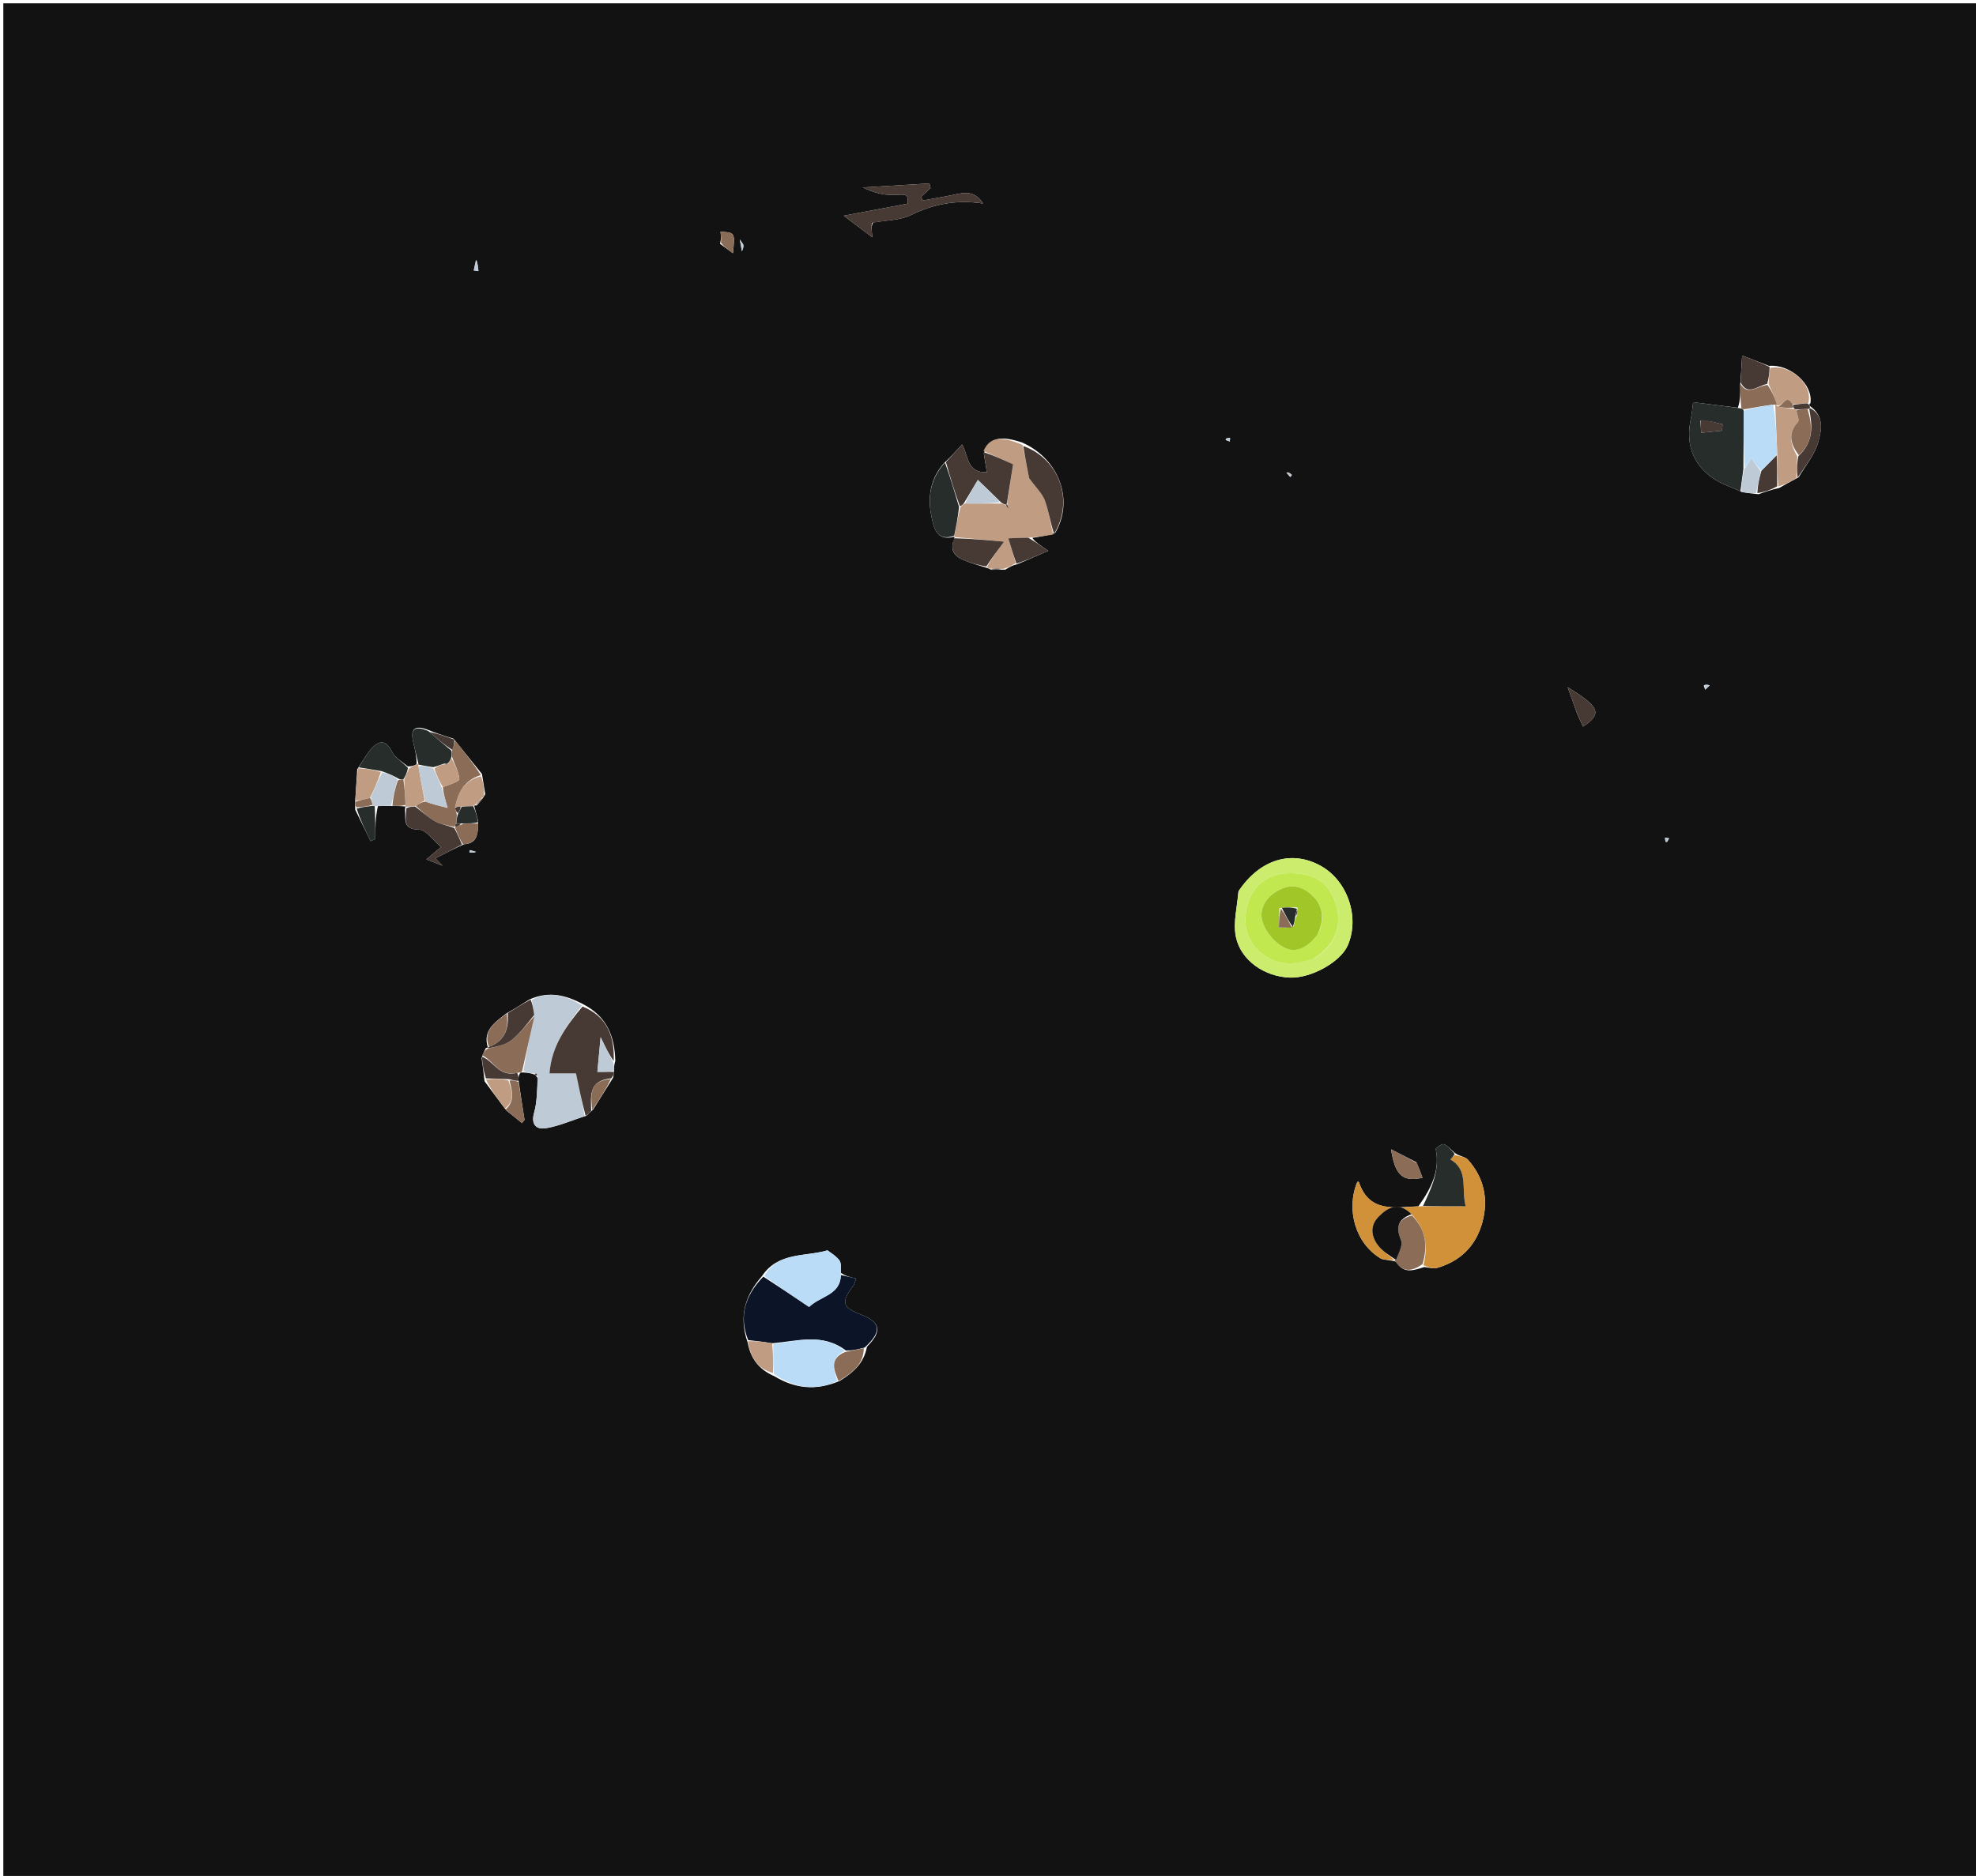 <svg version="1.1" id="Layer_1" xmlns="http://www.w3.org/2000/svg" xmlns:xlink="http://www.w3.org/1999/xlink" x="0px" y="0px"
	 width="100%" viewBox="0 0 595 565" enable-background="new 0 0 595 565" xml:space="preserve">
<path fill="#121212" opacity="1" stroke="none" 
	d="
M344,566 
	C229.333,566 115.167,566 1,566 
	C1,377.667 1,189.333 1,1 
	C199.333,1 397.667,1 596,1 
	C596,189.333 596,377.667 596,566 
	C512.167,566 428.333,566 344,566 
M143.492,242.597 
	C144.32,241.732 145.149,240.866 146.124,239.212 
	C145.824,237.413 145.525,235.614 145.119,233.104 
	C142.419,229.742 139.718,226.379 136.573,222.474 
	C134.084,221.706 131.595,220.938 128.534,219.687 
	C124.193,218.124 123.626,220.263 124.489,223.808 
	C124.985,225.848 125.474,227.889 125.437,230.189 
	C124.734,230.531 124.032,230.874 122.734,230.795 
	C121.157,229.401 118.978,228.301 118.125,226.554 
	C116.262,222.738 114.188,222.857 111.752,225.561 
	C110.276,227.199 109.253,229.245 107.576,231.682 
	C107.374,234.854 107.172,238.025 106.915,241.839 
	C106.922,242.268 106.928,242.698 106.955,243.859 
	C108.501,247.016 110.047,250.173 111.594,253.33 
	C112.067,253.126 112.541,252.922 113.014,252.718 
	C113.014,249.474 113.014,246.231 113.785,242.8 
	C115.105,242.748 116.425,242.697 118.611,242.754 
	C119.773,242.764 120.935,242.775 122.068,242.91 
	C122.068,242.91 122.027,243.033 121.962,243.857 
	C122.219,246.609 121.058,249.824 126.173,249.864 
	C128.266,249.881 130.334,253.043 132.802,255.098 
	C131.646,256.073 130.116,257.364 128.387,258.822 
	C130.212,259.537 131.741,260.135 133.27,260.734 
	C132.544,259.989 131.818,259.245 131.092,258.5 
	C133.763,257.121 136.435,255.742 139.746,254.268 
	C143.847,253.996 143.96,251.035 143.968,247.251 
	C143.602,245.789 143.236,244.326 142.789,242.708 
	C142.789,242.708 142.798,242.533 143.492,242.597 
M156.119,325.187 
	C156.126,324.533 156.134,323.878 156.666,323.122 
	C156.827,323.045 156.987,322.968 157.898,323.03 
	C158.908,323.123 159.919,323.217 161.084,323.684 
	C161.262,323.909 161.493,324.035 162.009,324.928 
	C161.663,328.301 161.765,331.802 160.852,335.013 
	C159.78,338.782 161.525,340.283 164.489,339.78 
	C168.447,339.109 172.23,337.399 176.624,336.03 
	C177.087,335.54 177.551,335.05 178.616,334.145 
	C180.531,331.097 182.446,328.05 184.658,324.514 
	C184.734,323.952 184.809,323.391 184.953,322.132 
	C184.922,321.433 184.891,320.734 185.272,319.513 
	C185.084,312.227 182.873,306.116 175.347,302.316 
	C170.456,299.816 165.484,298.315 159.403,301.025 
	C157.237,302.392 155.07,303.758 152.276,305.35 
	C149.008,307.956 145.277,310.318 146.9,315.483 
	C146.9,315.483 146.861,315.459 146.274,315.693 
	C145.909,316.411 145.544,317.13 145.015,318.658 
	C145.318,320.737 145.621,322.816 145.899,325.639 
	C147.934,328.394 149.97,331.149 152.46,334.428 
	C154.031,335.702 155.603,336.977 157.175,338.251 
	C157.431,337.925 157.688,337.599 157.944,337.273 
	C157.338,333.462 156.732,329.652 156.119,325.187 
M529.525,148.85 
	C531.373,148.187 533.221,147.523 535.754,146.961 
	C537.494,145.966 539.235,144.971 541.613,143.735 
	C543.66,140.211 546.498,136.899 547.512,133.099 
	C548.384,129.837 549.549,125.398 544.88,122.217 
	C544.792,121.992 544.704,121.767 545.136,121.457 
	C546.06,115.778 539.027,109.596 532.673,110.197 
	C530.219,109.249 527.764,108.3 524.574,107.068 
	C524.37,110.642 524.242,112.891 523.988,115.997 
	C524.029,118.312 524.07,120.627 523.282,122.822 
	C518.795,122.258 514.307,121.695 509.823,121.132 
	C509.616,122.679 509.495,124.446 509.13,126.161 
	C507.572,133.492 509.539,139.617 515.68,143.963 
	C518.174,145.727 521.251,146.667 524.701,148.247 
	C526.055,148.446 527.409,148.645 529.525,148.85 
M287.331,162.462 
	C285.879,165.565 287.349,167.489 290.063,168.645 
	C292.295,169.596 294.667,170.22 297.469,171.143 
	C297.635,171.19 297.801,171.236 298.462,171.618 
	C299.636,171.605 300.81,171.593 302.743,171.558 
	C303.785,170.9 304.826,170.242 306.3,169.951 
	C309.181,168.706 312.061,167.462 315.663,165.906 
	C312.896,164.007 311.461,163.023 310.877,161.998 
	C312.955,161.666 315.032,161.335 317.691,160.585 
	C323.493,150.805 319.035,138.258 307.783,133.28 
	C301.124,131.074 297.972,131.76 296.235,136.57 
	C296.533,138.4 296.831,140.229 297.156,142.221 
	C291.102,142.442 291.675,137.454 289.724,133.849 
	C287.84,135.888 286.33,137.524 284.254,139.478 
	C279.423,144.962 279.201,151.254 281.018,157.906 
	C281.891,161.097 283.75,162.666 287.334,161.628 
	C287.334,161.628 287.435,161.75 287.331,162.462 
M233.189,414.494 
	C239.261,418.176 245.552,418.978 252.826,415.92 
	C256.633,413.562 260.056,410.907 261.064,405.588 
	C265.659,400.998 265.169,398.199 259.379,395.972 
	C253.542,393.727 253.151,392.207 257.045,387.079 
	C257.32,386.718 257.372,386.188 257.763,385.054 
	C256.133,384.678 254.663,384.339 253.218,383.37 
	C253.097,382.089 253.412,380.483 252.754,379.601 
	C251.696,378.182 249.996,377.242 249.167,376.579 
	C242.418,378.573 234.36,376.977 229.427,384.352 
	C224.5,390.009 222.335,396.26 225.117,404.291 
	C225.982,408.812 228.144,412.313 233.189,414.494 
M427.108,363.304 
	C420.029,363.592 412.325,365.418 409.176,356.017 
	C409.152,355.946 408.873,355.962 408.713,355.937 
	C405.213,364.32 408.187,374.46 415.648,378.956 
	C416.717,379.6 418.332,379.34 420.415,380.017 
	C422.585,383.639 425.35,382.731 428.85,381.611 
	C430.143,381.716 431.544,382.199 432.711,381.866 
	C439.774,379.846 444.441,375.2 446.358,368.134 
	C448.257,361.137 446.857,354.664 441.965,349.223 
	C441.153,348.32 439.372,348.287 438.009,347.18 
	C436.939,346.279 435.981,345.084 434.747,344.609 
	C434.188,344.394 432.264,345.771 432.34,346.148 
	C433.623,352.536 430.993,357.86 427.108,363.304 
M372.872,268.583 
	C372.552,273.1 371.263,277.813 372.129,282.09 
	C373.591,289.314 380.827,294.167 388.4,294.432 
	C394.862,294.658 403.703,289.709 405.863,284.658 
	C409.484,276.188 405.769,265.288 397.729,260.797 
	C389.016,255.931 379.453,258.69 372.872,268.583 
M262.873,67.024 
	C266.717,66.324 270.948,66.412 274.325,64.757 
	C281.14,61.419 288.05,60.084 296.027,61.292 
	C293.441,57.205 290.25,58.004 287.011,58.694 
	C283.941,59.348 280.835,59.833 277.745,60.392 
	C277.638,60.008 277.53,59.624 277.423,59.24 
	C278.35,58.368 279.277,57.495 280.204,56.623 
	C280.095,56.164 279.986,55.704 279.877,55.245 
	C273.186,55.647 266.496,56.049 259.805,56.45 
	C262.741,57.898 265.758,58.769 268.749,58.688 
	C273.328,58.564 273.321,58.286 273.36,61.329 
	C266.848,62.556 260.543,63.745 254.051,64.968 
	C257.154,67.308 259.552,69.117 262.664,71.465 
	C262.435,69.038 262.348,68.119 262.873,67.024 
M426.472,350.028 
	C424.146,348.844 421.821,347.66 418.87,346.157 
	C420.083,354.078 422.415,356.003 428.338,354.733 
	C427.838,353.34 427.35,351.981 426.472,350.028 
M474.897,214.928 
	C475.474,216.208 476.052,217.488 476.663,218.841 
	C482.507,214.955 481.805,212.931 472.034,206.969 
	C472.914,209.41 473.793,211.85 474.897,214.928 
M216.822,73.424 
	C218.01,74.297 219.198,75.169 220.693,76.268 
	C221.352,70.033 221.352,70.033 216.951,69.792 
	C217.087,70.835 217.219,71.848 216.822,73.424 
M143.333,78.218 
	C143.108,79.295 142.883,80.371 142.657,81.447 
	C143.125,81.519 143.593,81.592 144.061,81.665 
	C143.988,80.72 143.915,79.775 143.333,78.218 
M223.808,73.605 
	C223.461,73.11 223.115,72.615 222.768,72.119 
	C222.977,73.306 223.185,74.492 223.393,75.678 
	C223.619,75.232 223.845,74.786 223.808,73.605 
M387.313,142.33 
	C387.713,142.774 388.113,143.219 388.513,143.664 
	C388.68,143.456 389.019,143.098 388.987,143.062 
	C388.66,142.683 388.272,142.356 387.313,142.33 
M513.015,206.455 
	C513.163,206.876 513.31,207.297 513.457,207.718 
	C513.913,207.284 514.369,206.85 514.825,206.415 
	C514.403,206.28 513.98,206.145 513.015,206.455 
M143.422,256.542 
	C142.775,256.372 142.127,256.203 141.479,256.034 
	C141.433,256.26 141.387,256.486 141.342,256.712 
	C141.878,256.786 142.414,256.861 143.422,256.542 
M369.038,132.52 
	C369.462,132.671 369.886,132.822 370.311,132.973 
	C370.34,132.619 370.37,132.266 370.4,131.912 
	C369.944,131.884 369.488,131.855 369.038,132.52 
M501.952,253.62 
	C502.169,253.245 502.386,252.87 502.603,252.495 
	C502.2,252.417 501.797,252.338 501.395,252.26 
	C501.379,252.794 501.363,253.329 501.952,253.62 
M259.503,59.543 
	C259.503,59.543 259.475,59.484 259.503,59.543 
z"/>
<path fill="#0C1528" opacity="1" stroke="none" 
	d="
M225.279,403.611 
	C222.335,396.26 224.5,390.009 229.843,384.495 
	C234.682,387.613 239.106,390.588 243.629,393.631 
	C247.105,390.248 253.085,390.144 253.193,384.001 
	C254.663,384.339 256.133,384.678 257.763,385.054 
	C257.372,386.188 257.32,386.718 257.045,387.079 
	C253.151,392.207 253.542,393.727 259.379,395.972 
	C265.169,398.199 265.659,400.998 260.373,405.852 
	C258.052,406.453 256.422,406.792 254.725,406.75 
	C247.706,401.408 240.209,403.912 232.496,404.564 
	C229.866,404.106 227.573,403.859 225.279,403.611 
z"/>
<path fill="#D09139" opacity="1" stroke="none" 
	d="
M419.695,379.499 
	C418.332,379.34 416.717,379.6 415.648,378.956 
	C408.187,374.46 405.213,364.32 408.713,355.937 
	C408.873,355.962 409.152,355.946 409.176,356.017 
	C412.325,365.418 420.029,363.592 428.026,363.306 
	C432.856,363.309 436.768,363.309 441.342,363.309 
	C439.928,357.952 442.309,352.417 436.736,349.221 
	C437.17,348.765 437.604,348.308 438.039,347.852 
	C439.372,348.287 441.153,348.32 441.965,349.223 
	C446.857,354.664 448.257,361.137 446.358,368.134 
	C444.441,375.2 439.774,379.846 432.711,381.866 
	C431.544,382.199 430.143,381.716 428.628,381.061 
	C430.07,375.087 429.248,370.221 425.036,365.698 
	C421.17,361.829 417.941,363.532 415.079,366.476 
	C412.493,369.136 412.852,372.295 414.882,375.016 
	C416.198,376.779 418.208,378.024 419.873,379.485 
	C419.839,379.469 419.695,379.499 419.695,379.499 
z"/>
<path fill="#C09D82" opacity="1" stroke="none" 
	d="
M317.11,161.003 
	C315.032,161.335 312.955,161.666 310.034,161.925 
	C307.49,161.939 305.79,162.026 303.616,162.137 
	C304.489,165.026 305.178,167.305 305.867,169.584 
	C304.826,170.242 303.785,170.9 302.012,171.336 
	C300.176,171.171 299.071,171.227 297.967,171.283 
	C297.801,171.236 297.635,171.19 297.237,170.684 
	C298.739,167.926 300.473,165.629 302.345,163.148 
	C297.743,162.717 292.589,162.233 287.435,161.75 
	C287.435,161.75 287.334,161.628 287.402,161.308 
	C287.963,158.322 288.457,155.656 289.198,152.773 
	C289.718,152.212 289.991,151.869 290.657,151.641 
	C294.417,151.699 297.782,151.641 301.454,151.652 
	C302.164,151.823 302.569,151.925 302.982,152.293 
	C303.241,152.774 303.49,152.988 303.74,153.202 
	C303.585,152.713 303.43,152.223 303.284,151.36 
	C303.948,146.86 304.603,142.732 305.062,139.837 
	C301.542,138.247 298.846,137.03 296.149,135.812 
	C297.972,131.76 301.124,131.074 307.904,134.003 
	C308.754,138.37 309.483,142.015 309.883,144.013 
	C312.046,146.995 313.86,148.666 314.613,150.725 
	C315.816,154.016 316.314,157.564 317.11,161.003 
z"/>
<path fill="#BECAD6" opacity="1" stroke="none" 
	d="
M160.168,301.096 
	C165.484,298.315 170.456,299.816 175.256,302.838 
	C170.423,309.09 166.081,315.019 165.46,323.287 
	C168.231,323.287 170.961,323.287 173.428,323.287 
	C174.384,327.904 175.236,332.019 176.088,336.134 
	C172.23,337.399 168.447,339.109 164.489,339.78 
	C161.525,340.283 159.78,338.782 160.852,335.013 
	C161.765,331.802 161.663,328.301 161.89,324.254 
	C161.567,323.251 161.286,323.161 160.929,323.311 
	C159.919,323.217 158.908,323.123 157.607,322.62 
	C158.518,316.816 159.721,311.421 160.863,305.664 
	C160.59,303.899 160.379,302.498 160.168,301.096 
z"/>
<path fill="#CCEC6D" opacity="1" stroke="none" 
	d="
M373.018,268.233 
	C379.453,258.69 389.016,255.931 397.729,260.797 
	C405.769,265.288 409.484,276.188 405.863,284.658 
	C403.703,289.709 394.862,294.658 388.4,294.432 
	C380.827,294.167 373.591,289.314 372.129,282.09 
	C371.263,277.813 372.552,273.1 373.018,268.233 
M395.777,288.611 
	C401.886,284.786 404.252,278.95 402.307,272.5 
	C400.277,265.769 395.662,262.732 387.861,262.994 
	C381.306,263.214 376.678,267.067 375.339,273.726 
	C374.358,278.603 375.497,283.143 379.188,286.521 
	C383.813,290.755 389.332,290.969 395.777,288.611 
z"/>
<path fill="#473933" opacity="1" stroke="none" 
	d="
M176.356,336.082 
	C175.236,332.019 174.384,327.904 173.428,323.287 
	C170.961,323.287 168.231,323.287 165.46,323.287 
	C166.081,315.019 170.423,309.09 175.402,303.139 
	C182.873,306.116 185.084,312.227 184.793,319.564 
	C183.309,317.507 182.303,315.399 180.854,312.364 
	C180.487,316.316 180.205,319.341 179.881,322.829 
	C182.016,322.829 183.45,322.829 184.884,322.829 
	C184.809,323.391 184.734,323.952 184.094,324.745 
	C177.017,325.481 177.96,330.276 178.014,334.56 
	C177.551,335.05 177.087,335.54 176.356,336.082 
z"/>
<path fill="#262D2A" opacity="1" stroke="none" 
	d="
M524.063,147.982 
	C521.251,146.667 518.174,145.727 515.68,143.963 
	C509.539,139.617 507.572,133.492 509.13,126.161 
	C509.495,124.446 509.616,122.679 509.823,121.132 
	C514.307,121.695 518.795,122.258 523.945,122.955 
	C524.767,123.154 524.926,123.219 525.033,123.733 
	C525.007,129.746 525.033,135.309 524.96,141.258 
	C524.595,143.757 524.329,145.869 524.063,147.982 
M512.008,126.704 
	C512.088,127.914 512.169,129.123 512.25,130.333 
	C514.343,130.124 516.437,129.916 518.531,129.708 
	C518.578,129.071 518.625,128.434 518.672,127.798 
	C516.547,127.233 514.422,126.667 512.008,126.704 
z"/>
<path fill="#BBDCF7" opacity="1" stroke="none" 
	d="
M253.206,383.685 
	C253.085,390.144 247.105,390.248 243.629,393.631 
	C239.106,390.588 234.682,387.613 230.13,384.312 
	C234.36,376.977 242.418,378.573 249.167,376.579 
	C249.996,377.242 251.696,378.182 252.754,379.601 
	C253.412,380.483 253.097,382.089 253.206,383.685 
z"/>
<path fill="#BBDCF7" opacity="1" stroke="none" 
	d="
M232.831,404.775 
	C240.209,403.912 247.706,401.408 254.388,406.808 
	C249.608,409.267 251.134,412.663 252.137,415.94 
	C245.552,418.978 239.261,418.176 232.996,413.784 
	C232.813,410.308 232.822,407.541 232.831,404.775 
z"/>
<path fill="#473933" opacity="1" stroke="none" 
	d="
M302.973,152.027 
	C302.569,151.925 302.164,151.823 301.453,151.33 
	C298.988,148.885 296.828,146.832 294.436,144.557 
	C293.046,146.878 291.654,149.201 290.263,151.525 
	C289.991,151.869 289.718,152.212 289.038,152.463 
	C287.36,147.966 286.089,143.563 284.819,139.16 
	C286.33,137.524 287.84,135.888 289.724,133.849 
	C291.675,137.454 291.102,142.442 297.156,142.221 
	C296.831,140.229 296.533,138.4 296.192,136.191 
	C298.846,137.03 301.542,138.247 305.062,139.837 
	C304.603,142.732 303.948,146.86 303.209,151.434 
	C303.126,151.881 302.973,152.027 302.973,152.027 
z"/>
<path fill="#473933" opacity="1" stroke="none" 
	d="
M262.567,67.112 
	C262.348,68.119 262.435,69.038 262.664,71.465 
	C259.552,69.117 257.154,67.308 254.051,64.968 
	C260.543,63.745 266.848,62.556 273.36,61.329 
	C273.321,58.286 273.328,58.564 268.749,58.688 
	C265.758,58.769 262.741,57.898 259.805,56.45 
	C266.496,56.049 273.186,55.647 279.877,55.245 
	C279.986,55.704 280.095,56.164 280.204,56.623 
	C279.277,57.495 278.35,58.368 277.423,59.24 
	C277.53,59.624 277.638,60.008 277.745,60.392 
	C280.835,59.833 283.941,59.348 287.011,58.694 
	C290.25,58.004 293.441,57.205 296.027,61.292 
	C288.05,60.084 281.14,61.419 274.325,64.757 
	C270.948,66.412 266.717,66.324 262.567,67.112 
z"/>
<path fill="#473933" opacity="1" stroke="none" 
	d="
M317.401,160.794 
	C316.314,157.564 315.816,154.016 314.613,150.725 
	C313.86,148.666 312.046,146.995 309.883,144.013 
	C309.483,142.015 308.754,138.37 308.121,134.321 
	C319.035,138.258 323.493,150.805 317.401,160.794 
z"/>
<path fill="#262D2A" opacity="1" stroke="none" 
	d="
M438.024,347.516 
	C437.604,348.308 437.17,348.765 436.736,349.221 
	C442.309,352.417 439.928,357.952 441.342,363.309 
	C436.768,363.309 432.856,363.309 428.488,363.216 
	C430.993,357.86 433.623,352.536 432.34,346.148 
	C432.264,345.771 434.188,344.394 434.747,344.609 
	C435.981,345.084 436.939,346.279 438.024,347.516 
z"/>
<path fill="#8A6C57" opacity="1" stroke="none" 
	d="
M137.017,223.017 
	C139.718,226.379 142.419,229.742 144.775,233.444 
	C139.671,235.047 137.939,238.737 137.009,243.333 
	C137.215,244.099 137.411,244.592 137.574,245.444 
	C137.491,246.523 137.439,247.242 137.259,248.102 
	C136.992,248.475 136.953,248.724 137.007,248.994 
	C137.001,248.999 136.991,249.011 136.715,249.022 
	C134.64,248.513 132.669,248.297 131.081,247.401 
	C128.903,246.171 127.016,244.426 125.195,242.693 
	C126.214,242.024 127.042,241.564 128.082,241.406 
	C130.306,242.209 132.317,242.71 134.777,243.323 
	C133.971,240.533 133.472,238.805 133.366,237.079 
	C135.36,236.276 138.349,235.383 138.305,234.679 
	C138.164,232.435 136.897,230.261 136.039,227.731 
	C135.983,226.963 135.954,226.523 136.195,225.864 
	C136.649,224.768 136.833,223.892 137.017,223.017 
z"/>
<path fill="#262D2A" opacity="1" stroke="none" 
	d="
M284.537,139.319 
	C286.089,143.563 287.36,147.966 288.791,152.68 
	C288.457,155.656 287.963,158.322 287.324,161.324 
	C283.75,162.666 281.891,161.097 281.018,157.906 
	C279.201,151.254 279.423,144.962 284.537,139.319 
z"/>
<path fill="#C09D82" opacity="1" stroke="none" 
	d="
M540.975,143.977 
	C539.235,144.971 537.494,145.966 535.476,146.521 
	C535.131,143.094 535.063,140.107 535.143,136.709 
	C534.993,131.509 534.696,126.721 534.548,121.928 
	C534.697,121.923 534.99,121.987 534.995,121.993 
	C534.999,121.999 535.011,122.008 535.03,122.318 
	C536.664,122.782 538.281,122.936 540.116,123.161 
	C540.335,123.231 540.784,123.335 540.9,123.607 
	C541.176,124.966 541.877,126.551 541.408,127.059 
	C538.222,130.515 539.153,133.817 541.195,137.479 
	C541.033,139.823 541.004,141.9 540.975,143.977 
z"/>
<path fill="#8A6C57" opacity="1" stroke="none" 
	d="
M160.924,306.026 
	C159.721,311.421 158.518,316.816 157.231,322.55 
	C156.987,322.968 156.827,323.045 155.99,323.076 
	C150.285,324.533 148.624,319.445 145.18,317.848 
	C145.544,317.13 145.909,316.411 146.787,315.863 
	C149.522,315.181 152.095,314.777 153.881,313.373 
	C156.522,311.297 158.604,308.51 160.924,306.026 
z"/>
<path fill="#473933" opacity="1" stroke="none" 
	d="
M125.003,242.902 
	C127.016,244.426 128.903,246.171 131.081,247.401 
	C132.669,248.297 134.64,248.513 136.799,249.396 
	C137.808,251.293 138.457,252.828 139.107,254.363 
	C136.435,255.742 133.763,257.121 131.092,258.5 
	C131.818,259.245 132.544,259.989 133.27,260.734 
	C131.741,260.135 130.212,259.537 128.387,258.822 
	C130.116,257.364 131.646,256.073 132.802,255.098 
	C130.334,253.043 128.266,249.881 126.173,249.864 
	C121.058,249.824 122.219,246.609 122.364,243.399 
	C123.512,242.929 124.258,242.915 125.003,242.902 
z"/>
<path fill="#8A6C57" opacity="1" stroke="none" 
	d="
M420.055,379.758 
	C419.695,379.499 419.839,379.469 420.319,379.431 
	C421.204,377.393 422.485,375.036 421.844,373.462 
	C420.202,369.429 421.023,367.179 425.175,366.082 
	C429.248,370.221 430.07,375.087 428.311,380.774 
	C425.35,382.731 422.585,383.639 420.055,379.758 
z"/>
<path fill="#C09D82" opacity="1" stroke="none" 
	d="
M533.02,110.808 
	C539.027,109.596 546.06,115.778 544.494,121.438 
	C542.557,121.592 541.262,121.764 539.787,121.731 
	C537.711,118.215 536.664,122.995 535.011,122.008 
	C535.011,122.008 534.999,121.999 535.028,121.607 
	C534.264,119.461 533.471,117.705 532.546,115.652 
	C532.616,113.838 532.818,112.323 533.02,110.808 
z"/>
<path fill="#473933" opacity="1" stroke="none" 
	d="
M287.383,162.106 
	C292.589,162.233 297.743,162.717 302.345,163.148 
	C300.473,165.629 298.739,167.926 296.99,170.606 
	C294.667,170.22 292.295,169.596 290.063,168.645 
	C287.349,167.489 285.879,165.565 287.383,162.106 
z"/>
<path fill="#262D2A" opacity="1" stroke="none" 
	d="
M108.026,231.107 
	C109.253,229.245 110.276,227.199 111.752,225.561 
	C114.188,222.857 116.262,222.738 118.125,226.554 
	C118.978,228.301 121.157,229.401 122.845,231.282 
	C122.547,232.749 122.137,233.729 121.447,234.696 
	C120.796,234.736 120.426,234.788 119.943,234.489 
	C118.325,233.537 116.819,232.939 114.95,232.263 
	C112.4,231.826 110.213,231.467 108.026,231.107 
z"/>
<path fill="#262D2A" opacity="1" stroke="none" 
	d="
M135.926,226.084 
	C135.954,226.523 135.983,226.963 135.943,228.011 
	C135.565,229.076 135.255,229.533 134.718,229.981 
	C134.491,229.973 134.037,230.013 133.682,230 
	C132.479,230.379 131.631,230.772 130.442,231.058 
	C128.712,230.762 127.322,230.574 125.956,230.272 
	C125.979,230.159 125.967,229.93 125.967,229.93 
	C125.474,227.889 124.985,225.848 124.489,223.808 
	C123.626,220.263 124.193,218.124 129.001,220.197 
	C131.62,222.499 133.773,224.291 135.926,226.084 
z"/>
<path fill="#473933" opacity="1" stroke="none" 
	d="
M160.863,305.664 
	C158.604,308.51 156.522,311.297 153.881,313.373 
	C152.095,314.777 149.522,315.181 147.081,315.746 
	C146.861,315.459 146.9,315.483 147.24,315.296 
	C152.319,313.361 153.164,309.537 152.904,305.124 
	C155.07,303.758 157.237,302.392 159.786,301.061 
	C160.379,302.498 160.59,303.899 160.863,305.664 
z"/>
<path fill="#473933" opacity="1" stroke="none" 
	d="
M541.294,143.856 
	C541.004,141.9 541.033,139.823 541.513,137.373 
	C546.161,133.1 545.747,128.282 544.783,123.229 
	C544.883,123.124 545.082,122.914 545.082,122.914 
	C549.549,125.398 548.384,129.837 547.512,133.099 
	C546.498,136.899 543.66,140.211 541.294,143.856 
z"/>
<path fill="#473933" opacity="1" stroke="none" 
	d="
M532.846,110.502 
	C532.818,112.323 532.616,113.838 532.119,115.638 
	C529.203,116.159 526.276,119.416 524.113,115.139 
	C524.242,112.891 524.37,110.642 524.574,107.068 
	C527.764,108.3 530.219,109.249 532.846,110.502 
z"/>
<path fill="#8A6C57" opacity="1" stroke="none" 
	d="
M426.667,350.325 
	C427.35,351.981 427.838,353.34 428.338,354.733 
	C422.415,356.003 420.083,354.078 418.87,346.157 
	C421.821,347.66 424.146,348.844 426.667,350.325 
z"/>
<path fill="#C09D82" opacity="1" stroke="none" 
	d="
M232.496,404.564 
	C232.822,407.541 232.813,410.308 232.75,413.505 
	C228.144,412.313 225.982,408.812 225.198,403.951 
	C227.573,403.859 229.866,404.106 232.496,404.564 
z"/>
<path fill="#C09D82" opacity="1" stroke="none" 
	d="
M107.801,231.394 
	C110.213,231.467 112.4,231.826 114.684,232.567 
	C113.731,235.352 112.68,237.756 111.392,240.324 
	C109.759,240.724 108.364,240.96 106.969,241.197 
	C107.172,238.025 107.374,234.854 107.801,231.394 
z"/>
<path fill="#8A6C57" opacity="1" stroke="none" 
	d="
M524.051,115.568 
	C526.276,119.416 529.203,116.159 532.251,115.936 
	C533.471,117.705 534.264,119.461 535.023,121.601 
	C534.99,121.987 534.697,121.923 534.101,121.861 
	C530.698,122.294 527.891,122.789 525.085,123.285 
	C524.926,123.219 524.767,123.154 524.359,123.015 
	C524.07,120.627 524.029,118.312 524.051,115.568 
z"/>
<path fill="#8A6C57" opacity="1" stroke="none" 
	d="
M252.481,415.93 
	C251.134,412.663 249.608,409.267 254.455,407.189 
	C256.422,406.792 258.052,406.453 260.104,406.041 
	C260.056,410.907 256.633,413.562 252.481,415.93 
z"/>
<path fill="#BECAD6" opacity="1" stroke="none" 
	d="
M111.63,240.161 
	C112.68,237.756 113.731,235.352 115.048,232.644 
	C116.819,232.939 118.325,233.537 119.656,234.724 
	C118.903,237.756 118.324,240.201 117.745,242.645 
	C116.425,242.697 115.105,242.748 113.237,242.768 
	C112.689,242.737 112.281,242.695 112.179,242.384 
	C111.928,241.436 111.779,240.798 111.63,240.161 
z"/>
<path fill="#473933" opacity="1" stroke="none" 
	d="
M306.084,169.767 
	C305.178,167.305 304.489,165.026 303.616,162.137 
	C305.79,162.026 307.49,161.939 309.609,161.945 
	C311.461,163.023 312.896,164.007 315.663,165.906 
	C312.061,167.462 309.181,168.706 306.084,169.767 
z"/>
<path fill="#473933" opacity="1" stroke="none" 
	d="
M534.995,137.12 
	C535.063,140.107 535.131,143.094 535.134,146.47 
	C533.221,147.523 531.373,148.187 529.164,148.508 
	C529.264,146.1 529.726,144.035 530.406,141.748 
	C532.081,140.058 533.538,138.589 534.995,137.12 
z"/>
<path fill="#C09D82" opacity="1" stroke="none" 
	d="
M121.727,234.709 
	C122.137,233.729 122.547,232.749 123.143,231.493 
	C124.032,230.874 124.734,230.531 125.702,230.059 
	C125.967,229.93 125.979,230.159 125.977,230.674 
	C126.607,234.493 127.238,237.798 127.87,241.103 
	C127.042,241.564 126.214,242.024 125.195,242.693 
	C124.258,242.915 123.512,242.929 122.396,242.987 
	C122.027,243.033 122.068,242.91 122.071,242.468 
	C121.959,239.587 121.843,237.148 121.727,234.709 
z"/>
<path fill="#473933" opacity="1" stroke="none" 
	d="
M474.785,214.609 
	C473.793,211.85 472.914,209.41 472.034,206.969 
	C481.805,212.931 482.507,214.955 476.663,218.841 
	C476.052,217.488 475.474,216.208 474.785,214.609 
z"/>
<path fill="#C09D82" opacity="1" stroke="none" 
	d="
M136.999,243.061 
	C137.939,238.737 139.671,235.047 144.828,233.799 
	C145.525,235.614 145.824,237.413 145.763,239.699 
	C144.534,240.968 143.666,241.751 142.798,242.533 
	C142.798,242.533 142.789,242.708 142.446,242.717 
	C141.073,242.811 140.042,242.897 138.676,242.948 
	C137.893,242.963 137.446,243.012 136.999,243.061 
z"/>
<path fill="#C09D82" opacity="1" stroke="none" 
	d="
M152.006,333.904 
	C149.97,331.149 147.934,328.394 146.346,325.164 
	C148.858,324.8 150.922,324.91 153.081,325.398 
	C154.227,328.692 155.135,331.588 152.006,333.904 
z"/>
<path fill="#8A6C57" opacity="1" stroke="none" 
	d="
M152.233,334.166 
	C155.135,331.588 154.227,328.692 153.407,325.411 
	C154.468,325.312 155.297,325.577 156.126,325.842 
	C156.732,329.652 157.338,333.462 157.944,337.273 
	C157.688,337.599 157.431,337.925 157.175,338.251 
	C155.603,336.977 154.031,335.702 152.233,334.166 
z"/>
<path fill="#BECAD6" opacity="1" stroke="none" 
	d="
M530.189,141.97 
	C529.726,144.035 529.264,146.1 528.783,148.504 
	C527.409,148.645 526.055,148.446 524.382,148.115 
	C524.329,145.869 524.595,143.757 525.282,141.205 
	C526.361,139.657 527.021,138.547 527.341,138.007 
	C528.19,139.189 529.19,140.58 530.189,141.97 
z"/>
<path fill="#262D2A" opacity="1" stroke="none" 
	d="
M112.281,242.695 
	C112.281,242.695 112.689,242.737 112.851,242.862 
	C113.014,246.231 113.014,249.474 113.014,252.718 
	C112.541,252.922 112.067,253.126 111.594,253.33 
	C110.047,250.173 108.501,247.016 107.394,243.519 
	C109.315,243.017 110.798,242.856 112.281,242.695 
z"/>
<path fill="#473933" opacity="1" stroke="none" 
	d="
M156.122,325.515 
	C155.297,325.577 154.468,325.312 153.313,325.034 
	C150.922,324.91 148.858,324.8 146.359,324.792 
	C145.621,322.816 145.318,320.737 145.097,318.253 
	C148.624,319.445 150.285,324.533 155.728,323.126 
	C156.134,323.878 156.126,324.533 156.122,325.515 
z"/>
<path fill="#8A6C57" opacity="1" stroke="none" 
	d="
M139.426,254.316 
	C138.457,252.828 137.808,251.293 137.075,249.385 
	C136.991,249.011 137.001,248.999 137.309,249.029 
	C138.13,248.75 138.643,248.442 139.554,248.062 
	C141.29,247.996 142.629,248 143.968,248.004 
	C143.96,251.035 143.847,253.996 139.426,254.316 
z"/>
<path fill="#8A6C57" opacity="1" stroke="none" 
	d="
M152.59,305.237 
	C153.164,309.537 152.319,313.361 147.257,315.31 
	C145.277,310.318 149.008,307.956 152.59,305.237 
z"/>
<path fill="#BECAD6" opacity="1" stroke="none" 
	d="
M184.919,322.48 
	C183.45,322.829 182.016,322.829 179.881,322.829 
	C180.205,319.341 180.487,316.316 180.854,312.364 
	C182.303,315.399 183.309,317.507 184.587,319.825 
	C184.891,320.734 184.922,321.433 184.919,322.48 
z"/>
<path fill="#8A6C57" opacity="1" stroke="none" 
	d="
M178.315,334.352 
	C177.96,330.276 177.017,325.481 183.945,324.989 
	C182.446,328.05 180.531,331.097 178.315,334.352 
z"/>
<path fill="#473933" opacity="1" stroke="none" 
	d="
M136.195,225.864 
	C133.773,224.291 131.62,222.499 129.287,220.438 
	C131.595,220.938 134.084,221.706 136.795,222.746 
	C136.833,223.892 136.649,224.768 136.195,225.864 
z"/>
<path fill="#8A6C57" opacity="1" stroke="none" 
	d="
M121.447,234.696 
	C121.843,237.148 121.959,239.587 122.086,242.405 
	C120.935,242.775 119.773,242.764 118.178,242.7 
	C118.324,240.201 118.903,237.756 119.768,235.077 
	C120.426,234.788 120.796,234.736 121.447,234.696 
z"/>
<path fill="#262D2A" opacity="1" stroke="none" 
	d="
M143.968,247.627 
	C142.629,248 141.29,247.996 139.113,248.004 
	C137.979,247.998 137.684,247.98 137.388,247.962 
	C137.439,247.242 137.491,246.523 137.856,245.265 
	C138.451,244.146 138.731,243.564 139.011,242.982 
	C140.042,242.897 141.073,242.811 142.487,242.795 
	C143.236,244.326 143.602,245.789 143.968,247.627 
z"/>
<path fill="#8A6C57" opacity="1" stroke="none" 
	d="
M217.087,73.143 
	C217.219,71.848 217.087,70.835 216.951,69.792 
	C221.352,70.033 221.352,70.033 220.693,76.268 
	C219.198,75.169 218.01,74.297 217.087,73.143 
z"/>
<path fill="#8A6C57" opacity="1" stroke="none" 
	d="
M112.179,242.384 
	C110.798,242.856 109.315,243.017 107.383,243.153 
	C106.928,242.698 106.922,242.268 106.942,241.518 
	C108.364,240.96 109.759,240.724 111.392,240.324 
	C111.779,240.798 111.928,241.436 112.179,242.384 
z"/>
<path fill="#8A6C57" opacity="1" stroke="none" 
	d="
M143.145,242.565 
	C143.666,241.751 144.534,240.968 145.69,240.093 
	C145.149,240.866 144.32,241.732 143.145,242.565 
z"/>
<path fill="#BECAD6" opacity="1" stroke="none" 
	d="
M143.588,78.524 
	C143.915,79.775 143.988,80.72 144.061,81.665 
	C143.593,81.592 143.125,81.519 142.657,81.447 
	C142.883,80.371 143.108,79.295 143.588,78.524 
z"/>
<path fill="#BECAD6" opacity="1" stroke="none" 
	d="
M223.94,73.973 
	C223.845,74.786 223.619,75.232 223.393,75.678 
	C223.185,74.492 222.977,73.306 222.768,72.119 
	C223.115,72.615 223.461,73.11 223.94,73.973 
z"/>
<path fill="#473933" opacity="1" stroke="none" 
	d="
M539.967,121.936 
	C541.262,121.764 542.557,121.592 544.234,121.481 
	C544.704,121.767 544.792,121.992 544.981,122.566 
	C545.082,122.914 544.883,123.124 544.397,123.166 
	C542.869,123.25 541.826,123.292 540.784,123.335 
	C540.784,123.335 540.335,123.231 540.121,122.871 
	C539.928,122.32 539.947,122.128 539.967,121.936 
z"/>
<path fill="#473933" opacity="1" stroke="none" 
	d="
M298.215,171.45 
	C299.071,171.227 300.176,171.171 301.632,171.348 
	C300.81,171.593 299.636,171.605 298.215,171.45 
z"/>
<path fill="#BECAD6" opacity="1" stroke="none" 
	d="
M387.608,142.172 
	C388.272,142.356 388.66,142.683 388.987,143.062 
	C389.019,143.098 388.68,143.456 388.513,143.664 
	C388.113,143.219 387.713,142.774 387.608,142.172 
z"/>
<path fill="#BECAD6" opacity="1" stroke="none" 
	d="
M513.287,206.233 
	C513.98,206.145 514.403,206.28 514.825,206.415 
	C514.369,206.85 513.913,207.284 513.457,207.718 
	C513.31,207.297 513.163,206.876 513.287,206.233 
z"/>
<path fill="#BECAD6" opacity="1" stroke="none" 
	d="
M143.186,256.738 
	C142.414,256.861 141.878,256.786 141.342,256.712 
	C141.387,256.486 141.433,256.26 141.479,256.034 
	C142.127,256.203 142.775,256.372 143.186,256.738 
z"/>
<path fill="#BECAD6" opacity="1" stroke="none" 
	d="
M369.035,132.173 
	C369.488,131.855 369.944,131.884 370.4,131.912 
	C370.37,132.266 370.34,132.619 370.311,132.973 
	C369.886,132.822 369.462,132.671 369.035,132.173 
z"/>
<path fill="#BECAD6" opacity="1" stroke="none" 
	d="
M501.65,253.741 
	C501.363,253.329 501.379,252.794 501.395,252.26 
	C501.797,252.338 502.2,252.417 502.603,252.495 
	C502.386,252.87 502.169,253.245 501.65,253.741 
z"/>
<path fill="#473933" opacity="1" stroke="none" 
	d="
M161.007,323.497 
	C161.286,323.161 161.567,323.251 161.774,323.821 
	C161.493,324.035 161.262,323.909 161.007,323.497 
z"/>
<path fill="#473933" opacity="1" stroke="none" 
	d="
M259.489,59.514 
	C259.475,59.484 259.503,59.543 259.489,59.514 
z"/>
<path fill="#121212" opacity="1" stroke="none" 
	d="
M425.036,365.698 
	C421.023,367.179 420.202,369.429 421.844,373.462 
	C422.485,375.036 421.204,377.393 420.353,379.448 
	C418.208,378.024 416.198,376.779 414.882,375.016 
	C412.852,372.295 412.493,369.136 415.079,366.476 
	C417.941,363.532 421.17,361.829 425.036,365.698 
z"/>
<path fill="#BECAD6" opacity="1" stroke="none" 
	d="
M290.657,151.641 
	C291.654,149.201 293.046,146.878 294.436,144.557 
	C296.828,146.832 298.988,148.885 301.148,151.261 
	C297.782,151.641 294.417,151.699 290.657,151.641 
z"/>
<path fill="#473933" opacity="1" stroke="none" 
	d="
M303.201,151.807 
	C303.43,152.223 303.585,152.713 303.74,153.202 
	C303.49,152.988 303.241,152.774 302.982,152.293 
	C302.973,152.027 303.126,151.881 303.201,151.807 
z"/>
<path fill="#C2E850" opacity="1" stroke="none" 
	d="
M395.418,288.787 
	C389.332,290.969 383.813,290.755 379.188,286.521 
	C375.497,283.143 374.358,278.603 375.339,273.726 
	C376.678,267.067 381.306,263.214 387.861,262.994 
	C395.662,262.732 400.277,265.769 402.307,272.5 
	C404.252,278.95 401.886,284.786 395.418,288.787 
M396.939,281.096 
	C398.906,276.677 398.498,272.651 394.755,269.345 
	C391.859,266.788 388.529,266.224 385.066,268.087 
	C381.123,270.208 378.854,273.851 380.272,277.981 
	C381.272,280.889 383.917,283.952 386.646,285.372 
	C390.47,287.362 393.969,285.043 396.939,281.096 
z"/>
<path fill="#BBDCF7" opacity="1" stroke="none" 
	d="
M530.406,141.748 
	C529.19,140.58 528.19,139.189 527.341,138.007 
	C527.021,138.547 526.361,139.657 525.38,140.82 
	C525.033,135.309 525.007,129.746 525.033,123.733 
	C527.891,122.789 530.698,122.294 533.951,121.865 
	C534.696,126.721 534.993,131.509 535.143,136.709 
	C533.538,138.589 532.081,140.058 530.406,141.748 
z"/>
<path fill="#473933" opacity="1" stroke="none" 
	d="
M512.152,126.403 
	C514.422,126.667 516.547,127.233 518.672,127.798 
	C518.625,128.434 518.578,129.071 518.531,129.708 
	C516.437,129.916 514.343,130.124 512.25,130.333 
	C512.169,129.123 512.088,127.914 512.152,126.403 
z"/>
<path fill="#BECAD6" opacity="1" stroke="none" 
	d="
M128.082,241.406 
	C127.238,237.798 126.607,234.493 125.954,230.786 
	C127.322,230.574 128.712,230.762 130.471,231.411 
	C131.551,233.605 132.262,235.341 132.973,237.076 
	C133.472,238.805 133.971,240.533 134.777,243.323 
	C132.317,242.71 130.306,242.209 128.082,241.406 
z"/>
<path fill="#C09D82" opacity="1" stroke="none" 
	d="
M133.366,237.079 
	C132.262,235.341 131.551,233.605 130.811,231.517 
	C131.631,230.772 132.479,230.379 133.735,230.21 
	C134.41,230.285 134.678,230.138 134.946,229.99 
	C135.255,229.533 135.565,229.076 135.97,228.34 
	C136.897,230.261 138.164,232.435 138.305,234.679 
	C138.349,235.383 135.36,236.276 133.366,237.079 
z"/>
<path fill="#473933" opacity="1" stroke="none" 
	d="
M138.676,242.948 
	C138.731,243.564 138.451,244.146 137.889,244.906 
	C137.411,244.592 137.215,244.099 137.009,243.333 
	C137.446,243.012 137.893,242.963 138.676,242.948 
z"/>
<path fill="#473933" opacity="1" stroke="none" 
	d="
M137.259,248.102 
	C137.684,247.98 137.979,247.998 138.716,248.074 
	C138.643,248.442 138.13,248.75 137.314,249.024 
	C136.953,248.724 136.992,248.475 137.259,248.102 
z"/>
<path fill="#8A6C57" opacity="1" stroke="none" 
	d="
M540.9,123.607 
	C541.826,123.292 542.869,123.25 544.297,123.271 
	C545.747,128.282 546.161,133.1 541.645,137.106 
	C539.153,133.817 538.222,130.515 541.408,127.059 
	C541.877,126.551 541.176,124.966 540.9,123.607 
z"/>
<path fill="#8A6C57" opacity="1" stroke="none" 
	d="
M539.787,121.731 
	C539.947,122.128 539.928,122.32 539.902,122.801 
	C538.281,122.936 536.664,122.782 535.03,122.318 
	C536.664,122.995 537.711,118.215 539.787,121.731 
z"/>
<path fill="#473933" opacity="1" stroke="none" 
	d="
M134.718,229.981 
	C134.678,230.138 134.41,230.285 134.089,230.223 
	C134.037,230.013 134.491,229.973 134.718,229.981 
z"/>
<path fill="#A0C627" opacity="1" stroke="none" 
	d="
M396.738,281.431 
	C393.969,285.043 390.47,287.362 386.646,285.372 
	C383.917,283.952 381.272,280.889 380.272,277.981 
	C378.854,273.851 381.123,270.208 385.066,268.087 
	C388.529,266.224 391.859,266.788 394.755,269.345 
	C398.498,272.651 398.906,276.677 396.738,281.431 
M390.512,275.702 
	C390.62,275.128 390.728,274.555 390.682,273.329 
	C389.059,273.262 387.436,273.196 385.247,273.496 
	C385.198,275.441 385.149,277.386 385.1,279.331 
	C386.393,279.345 387.686,279.359 389.586,278.94 
	C389.73,277.976 389.874,277.013 390.512,275.702 
z"/>
<path fill="#8A6C57" opacity="1" stroke="none" 
	d="
M388.979,279.373 
	C387.686,279.359 386.393,279.345 385.1,279.331 
	C385.149,277.386 385.198,275.441 385.699,273.617 
	C387.094,275.616 388.037,277.495 388.979,279.373 
z"/>
<path fill="#262D2A" opacity="1" stroke="none" 
	d="
M389.283,279.157 
	C388.037,277.495 387.094,275.616 385.983,273.433 
	C387.436,273.196 389.059,273.262 390.532,273.709 
	C390.26,274.742 390.139,275.395 390.018,276.049 
	C389.874,277.013 389.73,277.976 389.283,279.157 
z"/>
<path fill="#473933" opacity="1" stroke="none" 
	d="
M390.265,275.876 
	C390.139,275.395 390.26,274.742 390.609,274.035 
	C390.728,274.555 390.62,275.128 390.265,275.876 
z"/>
</svg>